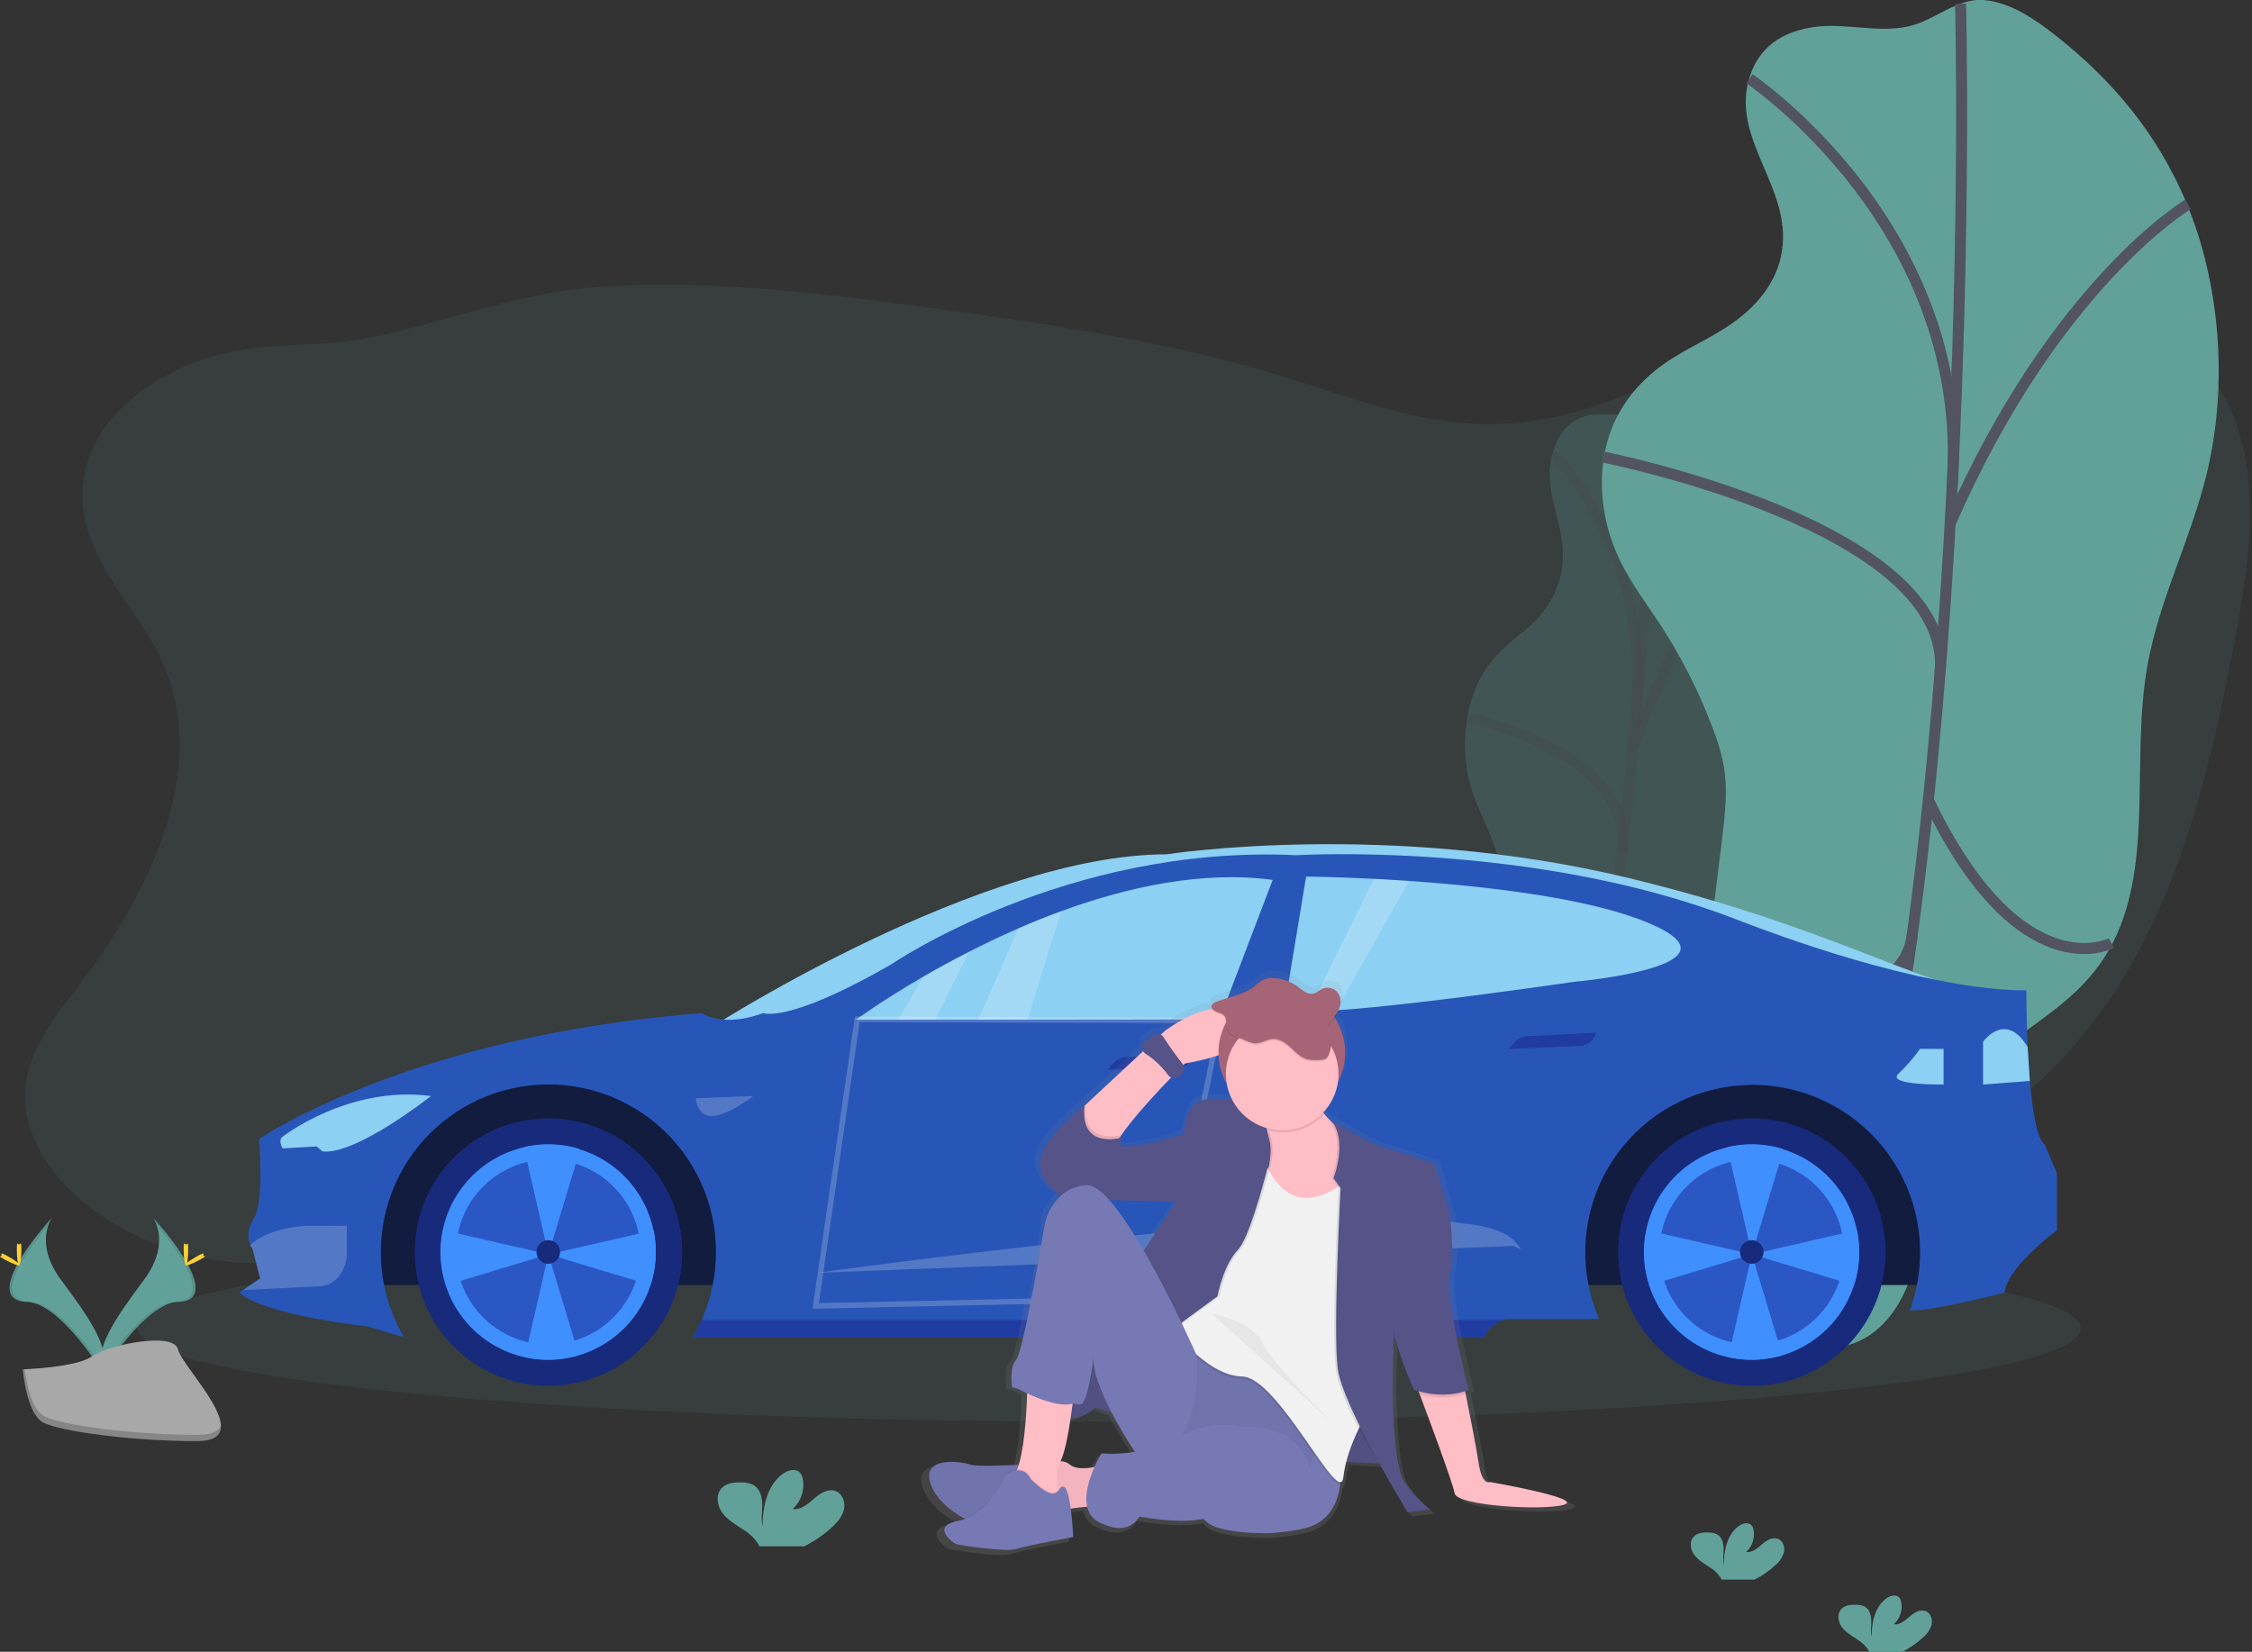 <svg width="409" height="300" viewBox="0 0 409 300" fill="none" xmlns="http://www.w3.org/2000/svg">
<rect x="0" y="0" width="409" height="300" fill="#333333" stroke="none"/>
<g clip-path="url(#clip0)">
<path opacity="0.1" d="M29.552 120.388C38.151 139.81 27.179 162.184 14.284 179.048C9.96 184.693 5.206 190.602 4.599 197.708C3.877 206.373 9.745 214.341 16.71 219.548C29.407 229.039 46.754 231.973 61.865 227.186C74.925 223.06 85.906 213.706 99.077 209.934C121.12 203.625 144.467 214.085 163.329 227.112C176.678 236.33 190.975 247.538 207.068 245.569C218.399 244.183 228.014 236.231 234.533 226.865C237.682 222.326 240.422 217.279 245.01 214.225C247.738 212.41 250.94 211.448 254.146 210.763C283.402 204.512 314.445 219.771 343.313 211.923C362.81 206.621 378.358 191.209 388.022 173.469C397.686 155.73 402.201 135.692 405.96 115.84C408.629 101.732 410.845 86.51 404.722 73.528C398.227 59.796 383.194 51.473 368.088 49.917C352.981 48.362 337.825 52.674 323.907 58.756C306.514 66.361 289.468 77.007 270.482 77.044C257.555 77.069 245.229 72.092 232.866 68.325C212.16 61.999 190.703 58.855 169.275 55.954C148.771 53.177 128.069 50.59 107.441 52.24C92.846 53.4 79.959 58.979 65.798 61.558C56.567 63.241 47.291 61.97 38.233 64.822C27.092 68.308 15.604 76.4 14.99 89.13C14.408 101.233 24.988 110.076 29.552 120.388Z" fill="#61A199"/>
<g opacity="0.5">
<path opacity="0.5" d="M287.975 75.577C285.912 76.171 283.349 77.706 282.095 81.919C279.619 90.172 285.347 95.817 283.469 104.388C282.956 106.666 281.972 108.813 280.581 110.689C278.282 113.804 275.782 115.281 273.364 117.464C270.29 120.252 268.088 123.869 267.021 127.879C265.853 132.305 265.755 136.946 266.737 141.418C267.599 145.156 269.068 147.875 270.347 150.908C271.94 154.778 273.183 158.783 274.061 162.875C274.549 164.863 274.826 166.898 274.886 168.945C274.928 171.515 274.527 174.309 274.135 177.065L270.64 201.456C270.174 204.704 269.704 208.005 269.687 211.096C269.662 214.665 270.236 217.731 270.805 220.723C272.043 227.176 273.351 233.873 276.17 237.278C278.988 240.682 283.766 239.502 286.708 232.553C289.506 225.951 289.564 217.12 292.031 210.056C295.918 198.915 303.651 197.429 307.939 186.812C312.065 176.628 310.794 164.117 312.89 152.514C314.384 144.191 317.565 136.598 319.451 128.374C322.162 116.527 321.894 104.231 319.728 95.128C317.561 86.025 313.674 79.774 309.383 75.032C307.563 73.023 305.62 71.236 303.334 71.059C300.903 70.873 298.794 73.947 296.381 74.851C293.583 75.895 290.793 74.777 287.975 75.577Z" fill="#61A199"/>
<path opacity="0.5" d="M301.135 71.637C301.135 71.637 297.009 176.975 279.707 239.093" stroke="#535461" stroke-width="2" stroke-miterlimit="10"/>
<path opacity="0.5" d="M281.988 82.436C281.988 82.436 300.466 99.275 296.979 131.362" stroke="#535461" stroke-width="2" stroke-miterlimit="10"/>
<path opacity="0.5" d="M266.465 130.352C266.465 130.352 296.835 136.459 294.582 154.623" stroke="#535461" stroke-width="2" stroke-miterlimit="10"/>
<path opacity="0.5" d="M319.763 94.875C319.763 94.875 307.479 105.632 296.527 136.102" stroke="#535461" stroke-width="2" stroke-miterlimit="10"/>
<path opacity="0.5" d="M307.752 186.964C307.752 186.964 299.367 193.566 292.637 170.537" stroke="#535461" stroke-width="2" stroke-miterlimit="10"/>
<path opacity="0.5" d="M271.582 200.396C271.582 200.396 288.682 198.163 290.258 187.451" stroke="#535461" stroke-width="2" stroke-miterlimit="10"/>
</g>
<path d="M329.31 4.927C325.077 5.555 319.985 7.515 317.893 13.568C313.787 25.435 326.273 34.419 323.397 46.818C322.535 50.532 320.41 53.553 318.169 55.756C313.779 60.072 308.782 61.946 304.036 64.875C299.291 67.805 294.364 72.402 292.14 79.462C289.998 86.254 290.927 93.76 293.151 99.368C295.375 104.975 298.742 109.155 301.75 113.769C305.413 119.448 308.476 125.493 310.89 131.805C311.967 134.582 312.953 137.512 313.304 140.838C313.692 144.63 313.201 148.711 312.714 152.705L308.373 188.192C307.795 192.917 307.213 197.724 307.548 202.275C307.923 207.528 309.475 212.109 311.006 216.582C314.307 226.229 317.839 236.252 324.057 241.596C330.276 246.939 340.047 245.772 345.304 235.885C350.309 226.473 349.389 213.495 353.656 203.385C360.382 187.453 376.206 186.166 383.82 171.043C391.127 156.535 387.038 137.974 389.972 121.114C392.077 109.032 397.767 98.233 400.701 86.345C404.91 69.216 402.9 51.081 397.329 37.418C391.759 23.756 382.978 14.088 373.537 6.599C369.534 3.425 365.284 0.557 360.547 0.029C355.496 -0.532 351.469 3.718 346.604 4.787C340.951 6.054 335.05 4.077 329.31 4.927Z" fill="#61A199"/>
<path d="M356.072 0.676C356.072 0.676 360.054 155.316 331.578 244.739" stroke="#535461" stroke-width="2" stroke-miterlimit="10"/>
<path d="M317.727 14.31C317.727 14.31 358.008 41.305 354.559 88.14" stroke="#535461" stroke-width="2" stroke-miterlimit="10"/>
<path d="M291.285 83.035C291.285 83.035 354.864 95.629 352.356 122.108" stroke="#535461" stroke-width="2" stroke-miterlimit="10"/>
<path d="M397.387 37.113C397.387 37.113 373.222 51.498 354.188 95.068" stroke="#535461" stroke-width="2" stroke-miterlimit="10"/>
<path d="M383.448 171.297C383.448 171.297 366.877 180.02 350.219 145.301" stroke="#535461" stroke-width="2" stroke-miterlimit="10"/>
<path d="M310.152 186.793C310.152 186.793 345.28 185.53 347.29 169.949" stroke="#535461" stroke-width="2" stroke-miterlimit="10"/>
<path opacity="0.1" d="M201.453 258.225C298.916 258.225 377.926 250.635 377.926 241.273C377.926 231.912 298.916 224.322 201.453 224.322C103.99 224.322 24.98 231.912 24.98 241.273C24.98 250.635 103.99 258.225 201.453 258.225Z" fill="#61A199"/>
<path d="M27.749 221.096C27.749 221.096 31.207 225.635 26.152 232.443C21.097 239.252 16.93 245.037 18.634 249.291C18.634 249.291 26.259 236.611 32.465 236.433C38.672 236.256 34.578 228.721 27.749 221.096Z" fill="#61A199"/>
<path opacity="0.1" d="M27.747 221.096C28.048 221.533 28.286 222.011 28.453 222.515C34.51 229.629 37.733 236.268 31.915 236.438C26.493 236.594 19.989 246.287 18.43 248.738C18.481 248.927 18.543 249.113 18.615 249.295C18.615 249.295 26.241 236.615 32.447 236.438C38.653 236.26 34.576 228.721 27.747 221.096Z" fill="black"/>
<path d="M34.181 226.859C34.181 228.452 34.003 229.748 33.768 229.748C33.533 229.748 33.355 228.456 33.355 226.859C33.355 225.262 33.578 226.034 33.797 226.034C34.016 226.034 34.181 225.267 34.181 226.859Z" fill="#FFD037"/>
<path d="M36.379 228.758C34.98 229.521 33.763 229.996 33.659 229.785C33.556 229.575 34.6 228.815 35.999 228.056C37.398 227.297 36.845 227.85 36.952 228.056C37.059 228.262 37.782 227.99 36.379 228.758Z" fill="#FFD037"/>
<path d="M9.483 221.096C9.483 221.096 6.025 225.635 11.08 232.443C16.135 239.252 20.286 245.037 18.635 249.291C18.635 249.291 11.01 236.611 4.804 236.433C-1.402 236.256 2.658 228.721 9.483 221.096Z" fill="#61A199"/>
<path opacity="0.1" d="M9.482 221.096C9.181 221.533 8.943 222.011 8.777 222.515C2.719 229.629 -0.503 236.268 5.315 236.438C10.737 236.594 17.24 246.287 18.8 248.738C18.748 248.927 18.686 249.113 18.614 249.295C18.614 249.295 10.989 236.615 4.782 236.438C-1.424 236.26 2.657 228.721 9.482 221.096Z" fill="black"/>
<path d="M3.059 226.859C3.059 228.452 3.236 229.748 3.471 229.748C3.706 229.748 3.884 228.456 3.884 226.859C3.884 225.262 3.661 226.034 3.442 226.034C3.224 226.034 3.059 225.267 3.059 226.859Z" fill="#FFD037"/>
<path d="M0.849 228.758C2.248 229.521 3.465 229.996 3.568 229.785C3.671 229.575 2.627 228.815 1.229 228.056C-0.17 227.297 0.383 227.85 0.275 228.056C0.168 228.262 -0.55 227.99 0.849 228.758Z" fill="#FFD037"/>
<path d="M4.156 248.701C4.156 248.701 13.824 248.404 16.738 246.328C19.651 244.252 31.593 241.789 32.331 245.09C33.07 248.391 46.86 261.641 35.946 261.728C25.032 261.814 10.585 260.027 7.676 258.257C4.767 256.487 4.156 248.701 4.156 248.701Z" fill="#A8A8A8"/>
<path opacity="0.2" d="M36.144 260.589C25.229 260.676 10.783 258.889 7.874 257.119C5.658 255.77 4.775 250.93 4.482 248.697H4.16C4.16 248.697 4.771 256.496 7.68 258.266C10.589 260.037 25.035 261.827 35.966 261.741C39.119 261.716 40.204 260.594 40.146 258.935C39.68 259.938 38.487 260.565 36.144 260.589Z" fill="black"/>
<path d="M129.992 186.079C129.992 186.079 178.374 155.169 211.822 155.169C211.822 155.169 252.092 148.897 295.893 159.497C339.695 170.098 355.874 183.843 368.018 179.807L317 181.301L129.992 186.079Z" fill="#8CD0F3"/>
<path opacity="0.1" d="M129.992 186.079C129.992 186.079 178.374 155.169 211.822 155.169C211.822 155.169 252.092 148.897 295.893 159.497C339.695 170.098 355.874 183.843 368.018 179.807L317 181.301L129.992 186.079Z" fill="#8CD0F3"/>
<path d="M358.038 233.387H62.969L71.081 200.884L121.258 187.543L358.038 193.766V233.387Z" fill="#121C3F"/>
<path d="M373.567 213.078V223.451C373.567 223.451 364.807 229.806 364.01 234.783C364.01 234.783 351.466 237.968 347.885 237.968C347.559 237.968 347.204 237.968 346.832 238.005C347.392 236.504 347.829 234.96 348.14 233.388C349.019 228.977 348.908 224.426 347.817 220.063C346.725 215.701 344.679 211.634 341.826 208.157C338.973 204.68 335.385 201.879 331.319 199.956C327.254 198.033 322.812 197.035 318.315 197.035C313.818 197.035 309.376 198.033 305.311 199.956C301.245 201.879 297.657 204.68 294.804 208.157C291.951 211.634 289.905 215.701 288.814 220.063C287.722 224.426 287.611 228.977 288.49 233.388C288.912 235.514 289.561 237.589 290.425 239.577H273.416C273.416 239.577 273.259 239.631 273.003 239.742C272.091 240.155 269.941 241.244 269.632 242.957H128.671L125.782 242.932C126.396 241.902 126.947 240.835 127.433 239.738C128.339 237.707 129.011 235.579 129.438 233.396C130.277 229.227 130.234 224.929 129.31 220.778C128.386 216.627 126.602 212.716 124.074 209.297C121.547 205.878 118.33 203.026 114.633 200.926C110.935 198.826 106.839 197.524 102.607 197.104C98.376 196.683 94.103 197.155 90.065 198.487C86.026 199.819 82.312 201.983 79.161 204.839C76.01 207.694 73.493 211.178 71.771 215.067C70.049 218.955 69.161 223.16 69.164 227.413C69.164 229.417 69.361 231.417 69.75 233.384C70.415 236.713 71.634 239.907 73.357 242.833C71.343 242.342 66.948 240.947 66.948 240.947C66.948 240.947 48.235 238.958 43.457 234.758L44.179 234.258L47.241 232.166L45.846 226.802C45.678 226.576 45.539 226.329 45.434 226.068C45.062 225.172 44.736 223.509 46.048 221.421C48.037 218.236 47.043 206.888 47.043 206.888C47.043 206.888 74.12 188.175 127.478 183.991C127.478 183.991 128.753 184.981 131.386 185.188C133.169 185.332 135.574 185.113 138.632 183.991C138.632 183.991 143.01 185.98 161.74 175.231C161.74 175.231 193.599 153.328 235.412 155.325C235.412 155.325 278.417 152.734 315.051 166.879C330.839 172.969 342.85 176.217 351.413 177.933C359.319 179.522 364.283 179.815 366.556 179.84H366.606C367.349 179.84 367.79 179.84 367.947 179.84H368.013C368.013 179.84 368.013 184.581 368.265 190.18V190.209C368.356 192.157 368.479 194.208 368.653 196.201V196.325C369.131 201.875 369.957 206.917 371.388 207.916L373.567 213.078Z" fill="#2856B8"/>
<path d="M51.348 206.433C51.348 206.433 63.344 197.074 78.277 199.068C78.277 199.068 64.689 209.821 58.565 209.124L57.521 208.228L51.332 208.575C51.332 208.575 50.407 207.131 51.348 206.433Z" fill="#8CD0F3"/>
<path opacity="0.2" d="M62.995 222.627V228.152C62.995 228.152 62.582 233.43 57.816 233.628L44.199 234.3L47.257 232.208L45.862 226.844C45.693 226.62 45.554 226.374 45.45 226.114C46.687 224.975 49.605 223.052 55.538 222.639L62.995 222.627Z" fill="white"/>
<path opacity="0.2" d="M126.359 199.469L136.811 199.057C136.811 199.057 132.582 202.391 129.594 202.692C126.607 202.993 126.359 199.469 126.359 199.469Z" fill="white"/>
<path opacity="0.2" d="M148.359 231.176C148.359 231.176 242.882 218.033 265.73 222.214C265.73 222.214 272.448 222.663 274.99 225.35C277.531 228.036 274.99 226.295 274.99 226.295L148.359 231.176Z" fill="white"/>
<path opacity="0.5" d="M201.273 194.29C201.273 194.29 202.47 192.049 204.41 191.999L217.003 191.352C217.003 191.352 216.805 193.093 214.565 193.741L201.273 194.29Z" fill="#18218A"/>
<path opacity="0.5" d="M274.145 190.507C274.145 190.507 275.341 188.267 277.281 188.217L289.874 187.553C289.874 187.553 289.676 189.294 287.436 189.942L274.145 190.507Z" fill="#18218A"/>
<path d="M231.142 159.806L221.478 185.151L186.635 185.188H177.664H169.861H163.115H155.473C155.473 185.188 160.127 181.771 167.625 177.418C170.101 175.973 172.911 174.43 175.96 172.879C178.766 171.443 181.787 169.99 184.96 168.612C187.436 167.523 190.043 166.475 192.709 165.497C204.795 161.077 218.379 158.11 231.142 159.806Z" fill="#8CD0F3"/>
<path d="M285.893 178.313C285.893 178.313 271.335 180.471 257.442 182.068C252.131 182.678 246.919 183.206 242.653 183.499L242.059 183.541C240.408 183.648 238.877 183.718 237.577 183.743C235.514 183.78 233.971 183.689 233.199 183.442L237.214 159.199C237.214 159.199 242.166 159.253 249.49 159.612L251.091 159.699C252.614 159.785 254.219 159.884 255.894 160C258.288 160.165 260.809 160.363 263.408 160.602C275.961 161.753 290.18 163.821 299.184 167.543C318.343 175.474 285.893 178.313 285.893 178.313Z" fill="#8CD0F3"/>
<path d="M352.987 190.506V196.976C352.987 196.976 342.535 197.125 344.776 195.037C346.226 193.651 347.542 192.131 348.708 190.498L352.987 190.506Z" fill="#8CD0F3"/>
<path d="M368.644 196.315L360.156 196.98V189.202C360.156 189.202 364.089 183.676 368.021 189.8L368.248 190.159L368.644 196.315Z" fill="#8CD0F3"/>
<path d="M99.608 251.705C113.024 251.705 123.9 240.829 123.9 227.413C123.9 213.997 113.024 203.121 99.608 203.121C86.192 203.121 75.316 213.997 75.316 227.413C75.316 240.829 86.192 251.705 99.608 251.705Z" fill="#182A7C"/>
<path d="M119.09 227.391C119.099 232.404 117.182 237.229 113.735 240.868C110.289 244.508 105.576 246.685 100.57 246.949C95.565 247.214 90.649 245.545 86.838 242.289C83.027 239.033 80.613 234.437 80.094 229.451C79.574 224.466 80.99 219.471 84.047 215.499C87.105 211.527 91.572 208.882 96.525 208.109C101.477 207.336 106.538 208.495 110.66 211.346C114.783 214.197 117.653 218.523 118.677 223.43C118.949 224.733 119.087 226.06 119.09 227.391Z" fill="#3F8FFE"/>
<path opacity="0.5" d="M99.577 244.178C108.827 244.178 116.326 236.661 116.326 227.388C116.326 218.115 108.827 210.598 99.577 210.598C90.327 210.598 82.828 218.115 82.828 227.388C82.828 236.661 90.327 244.178 99.577 244.178Z" fill="#18218A"/>
<path d="M105.181 208.647V209.357L99.606 227.814L95.133 208.342C98.452 207.568 101.915 207.673 105.181 208.647Z" fill="#3F8FFE"/>
<path d="M105.141 246.146C101.948 247.092 98.567 247.208 95.316 246.484L99.604 227.812L105.141 246.146Z" fill="#3F8FFE"/>
<path d="M119.093 227.393C119.096 229.429 118.781 231.453 118.161 233.392H118.082L99.625 227.818L118.714 223.436C118.973 224.738 119.1 226.064 119.093 227.393Z" fill="#3F8FFE"/>
<path d="M99.606 227.813L81.149 233.387H81.005C79.977 230.165 79.793 226.732 80.472 223.418L99.606 227.813Z" fill="#3F8FFE"/>
<path d="M99.579 229.529C100.762 229.529 101.721 228.57 101.721 227.388C101.721 226.205 100.762 225.246 99.579 225.246C98.396 225.246 97.438 226.205 97.438 227.388C97.438 228.57 98.396 229.529 99.579 229.529Z" fill="#182A7C"/>
<path d="M318.167 251.705C331.583 251.705 342.459 240.829 342.459 227.413C342.459 213.997 331.583 203.121 318.167 203.121C304.751 203.121 293.875 213.997 293.875 227.413C293.875 240.829 304.751 251.705 318.167 251.705Z" fill="#182A7C"/>
<path d="M337.656 227.391C337.665 232.404 335.748 237.229 332.302 240.868C328.855 244.508 324.142 246.685 319.137 246.949C314.131 247.214 309.215 245.545 305.405 242.289C301.594 239.033 299.179 234.437 298.66 229.451C298.141 224.466 299.556 219.471 302.614 215.499C305.672 211.527 310.138 208.882 315.091 208.109C320.044 207.336 325.104 208.495 329.227 211.346C333.349 214.197 336.219 218.523 337.244 223.43C337.515 224.733 337.654 226.06 337.656 227.391Z" fill="#3F8FFE"/>
<path opacity="0.5" d="M318.144 244.178C327.394 244.178 334.893 236.661 334.893 227.388C334.893 218.115 327.394 210.598 318.144 210.598C308.893 210.598 301.395 218.115 301.395 227.388C301.395 236.661 308.893 244.178 318.144 244.178Z" fill="#18218A"/>
<path d="M323.743 208.647V209.357L318.168 227.814L313.695 208.342C317.014 207.568 320.477 207.673 323.743 208.647Z" fill="#3F8FFE"/>
<path d="M323.704 246.146C320.511 247.092 317.129 247.208 313.879 246.484L318.166 227.812L323.704 246.146Z" fill="#3F8FFE"/>
<path d="M337.657 227.391C337.66 229.427 337.345 231.451 336.724 233.391H336.629L318.168 227.812L337.257 223.43C337.523 224.733 337.658 226.06 337.657 227.391Z" fill="#3F8FFE"/>
<path d="M318.169 227.813L299.712 233.387H299.567C298.539 230.165 298.356 226.732 299.035 223.418L318.169 227.813Z" fill="#3F8FFE"/>
<path d="M318.146 229.529C319.328 229.529 320.287 228.57 320.287 227.388C320.287 226.205 319.328 225.246 318.146 225.246C316.963 225.246 316.004 226.205 316.004 227.388C316.004 228.57 316.963 229.529 318.146 229.529Z" fill="#182A7C"/>
<path opacity="0.2" d="M175.967 172.904L169.864 185.205H163.117L167.627 177.443C170.116 175.999 172.917 174.46 175.967 172.904Z" fill="white"/>
<path opacity="0.2" d="M192.709 165.521L186.631 185.192H177.66L184.964 168.629C187.456 167.548 190.048 166.508 192.709 165.521Z" fill="white"/>
<path opacity="0.2" d="M255.903 160.02L242.661 183.504L242.067 183.545C240.417 183.652 238.886 183.722 237.586 183.747L249.499 159.637L251.1 159.723C252.602 159.806 254.219 159.905 255.903 160.02Z" fill="white"/>
<path opacity="0.2" d="M155.704 185.121L148.145 237.192L211.282 235.809L221.648 185.348L155.704 185.121Z" stroke="white" stroke-miterlimit="10"/>
<path opacity="0.5" d="M273.01 239.727C272.098 240.139 269.948 241.229 269.639 242.941H128.674L125.785 242.916C126.399 241.886 126.95 240.819 127.436 239.723L273.01 239.727Z" fill="#18218A"/>
<path d="M151.139 277.353C152.101 276.458 153.004 275.401 153.285 274.118C153.566 272.835 153.017 271.292 151.787 270.817C150.413 270.289 148.94 271.23 147.826 272.208C146.712 273.186 145.432 274.271 143.976 274.065C144.726 273.384 145.287 272.521 145.605 271.559C145.922 270.597 145.985 269.57 145.787 268.576C145.723 268.166 145.549 267.781 145.284 267.462C144.521 266.637 143.134 266.996 142.222 267.64C139.334 269.703 138.508 273.635 138.488 277.192C138.195 275.909 138.442 274.572 138.434 273.256C138.426 271.939 138.067 270.483 136.957 269.773C136.266 269.402 135.488 269.219 134.704 269.245C133.396 269.195 131.939 269.327 131.048 270.285C129.938 271.473 130.223 273.466 131.192 274.774C132.162 276.082 133.627 276.903 134.976 277.807C136.059 278.453 136.983 279.334 137.679 280.386C137.761 280.533 137.829 280.688 137.881 280.848H146.076C147.914 279.917 149.617 278.741 151.139 277.353Z" fill="#61A199"/>
<path d="M322.418 284.296C323.175 283.68 323.726 282.848 323.999 281.911C324.205 280.962 323.801 279.828 322.893 279.481C321.878 279.093 320.793 279.795 319.971 280.508C319.15 281.222 318.205 282.031 317.128 281.878C317.682 281.377 318.096 280.74 318.33 280.031C318.565 279.321 318.611 278.563 318.465 277.83C318.419 277.527 318.29 277.241 318.094 277.005C317.529 276.403 316.509 276.663 315.833 277.137C313.687 278.647 313.089 281.561 313.076 284.185C312.862 283.24 313.043 282.254 313.035 281.296C313.027 280.339 312.763 279.233 311.946 278.73C311.439 278.458 310.87 278.323 310.295 278.338C309.329 278.301 308.257 278.4 307.596 279.105C306.771 279.98 306.99 281.453 307.704 282.406C308.417 283.36 309.499 283.975 310.497 284.643C311.298 285.119 311.98 285.769 312.494 286.545C312.555 286.653 312.605 286.766 312.643 286.884H318.688C320.042 286.193 321.297 285.323 322.418 284.296Z" fill="#61A199"/>
<path d="M349.239 297.421C349.995 296.805 350.546 295.973 350.819 295.036C351.025 294.087 350.621 292.953 349.713 292.606C348.698 292.218 347.613 292.92 346.792 293.633C345.97 294.347 345.026 295.156 343.949 295.003C344.502 294.502 344.916 293.865 345.151 293.156C345.385 292.446 345.431 291.688 345.286 290.955C345.239 290.652 345.111 290.366 344.914 290.13C344.349 289.528 343.33 289.788 342.653 290.262C340.507 291.772 339.909 294.686 339.896 297.31C339.682 296.365 339.863 295.379 339.855 294.421C339.847 293.464 339.583 292.358 338.766 291.855C338.259 291.583 337.69 291.448 337.115 291.463C336.15 291.426 335.077 291.525 334.417 292.23C333.591 293.105 333.81 294.578 334.524 295.531C335.238 296.485 336.319 297.1 337.317 297.768C338.118 298.244 338.8 298.894 339.315 299.67C339.375 299.778 339.425 299.891 339.463 300.009H345.508C346.863 299.318 348.118 298.448 349.239 297.421Z" fill="#61A199"/>
<path d="M271.692 269.835C271.692 269.835 270.252 270.619 269.596 266.179C269.183 263.291 267.983 257.336 267.194 253.47L267.095 252.979C267.321 252.908 267.543 252.826 267.76 252.731C267.76 252.731 263.171 234.988 264.219 231.06C265.267 227.131 264.219 220.092 264.219 220.092L261.467 210.824C261.467 210.824 254.65 208.472 252.03 207.82C249.41 207.168 242.069 202.596 242.069 202.596C242.195 202.742 242.313 202.895 242.424 203.054L242.131 202.876C241.595 202.376 241.111 201.823 240.687 201.226C242.151 199.668 243.099 197.697 243.402 195.581C244.381 193.724 244.843 191.637 244.74 189.54C244.637 187.443 243.972 185.412 242.816 183.66C243.262 183.102 243.601 182.467 243.818 181.787C243.906 181.475 243.944 181.152 243.93 180.829C243.978 180.311 243.865 179.791 243.609 179.339C243.352 178.887 242.963 178.524 242.494 178.3C242.181 178.17 241.845 178.104 241.506 178.108C241.167 178.111 240.832 178.184 240.522 178.32C239.94 178.584 239.482 179.08 238.846 179.212C237.786 179.43 236.878 178.58 236.044 177.949C234.749 176.984 233.204 176.411 231.592 176.298C230.892 176.22 230.184 176.313 229.529 176.571C228.907 176.923 228.332 177.355 227.821 177.854C225.931 179.377 223.282 179.802 220.909 180.631C220.455 180.788 219.952 181.044 219.869 181.456C219.852 181.538 219.852 181.622 219.869 181.704C219.85 181.809 219.858 181.917 219.894 182.018C215.47 182.76 211.142 186.119 211.142 186.119L210.415 186.792C210.178 186.663 209.908 186.607 209.639 186.63C209.37 186.653 209.114 186.753 208.901 186.92L207.44 188.067C207.176 188.274 206.997 188.57 206.936 188.9C206.875 189.23 206.937 189.57 207.11 189.858L196.427 199.761L196.196 199.976V199.938C196.196 199.938 187.943 206.206 187.943 210.642C187.943 213.849 190.419 215.825 191.768 216.679C190.558 217.818 189.643 219.234 189.103 220.806V220.847V220.905V220.95V221V221.041V221.086V221.127V221.169V221.206V221.243V221.276V221.313V221.342V221.387V221.429V221.453V221.478V221.66V221.709V221.808V221.878V221.949L189.07 222.13V222.204L189.049 222.328V222.378V222.497V222.584L189.02 222.749L188.983 222.955V222.997L188.954 223.17V223.253L188.921 223.442V223.492L188.884 223.706V223.801L188.789 224.342L188.74 224.635V224.684L188.686 224.986V225.027L188.632 225.332V225.357L188.575 225.679V225.749L188.517 226.067V226.137L188.463 226.45V226.488L188.401 226.842V226.909L188.261 227.701L188.191 228.113V228.175L188.121 228.588V228.617L187.968 229.442V229.512L187.894 229.925V229.983L187.733 230.853V230.89L187.65 231.332V231.369L187.485 232.269V232.326L187.403 232.772V232.805L187.229 233.725V233.775L187.143 234.229V234.262L186.965 235.194V235.231L186.879 235.685V235.722L186.123 236.655V236.696L186.033 237.146V237.171L185.847 238.087V238.112L185.756 238.557V238.582L185.575 239.457V239.494L185.488 239.907V239.944L185.311 240.769V240.798L185.224 241.211V241.252L185.051 242.032V242.052L184.968 242.42V242.457C184.91 242.704 184.854 242.944 184.799 243.175L184.716 243.513V243.542C184.661 243.768 184.608 243.983 184.555 244.19L184.477 244.487V244.52L184.403 244.805C184.073 246.043 183.784 246.868 183.577 247.062C183.369 247.281 183.205 247.539 183.095 247.821L183.062 247.904L183.029 247.994L183 248.085L182.864 248.209L182.835 248.304L182.81 248.39L182.785 248.489V248.58L182.765 248.679V248.77C182.765 248.836 182.754 248.902 182.732 248.968V249.051V249.162V249.249V249.36V249.447V249.558V249.645V249.756V249.839C182.732 249.975 182.732 250.107 182.732 250.251C182.732 250.276 182.732 250.301 182.732 250.33C182.732 250.359 182.732 250.4 182.732 250.437C182.732 250.474 182.732 250.491 182.732 250.516C182.732 250.54 182.732 250.586 182.732 250.619C182.732 250.652 182.732 250.668 182.732 250.697C182.732 250.726 182.732 250.763 182.732 250.796V250.87C182.732 250.903 182.732 250.936 182.732 250.969V251.035C182.732 251.096 182.732 251.155 182.732 251.213V251.865V251.956V252.216L183.97 252.591C183.97 252.591 184.593 252.934 185.554 253.379C185.418 257.543 185.034 263.179 183.99 266.629C181.663 266.749 175.915 266.992 174.875 266.575C173.563 266.051 165.174 264.747 167.798 270.751C168.896 273.268 171.285 275.166 173.687 276.528C173.389 276.626 173.086 276.704 172.779 276.763C170.641 277.176 170.047 277.89 170.13 278.624C169.977 279.862 172.081 281.245 172.255 281.331C172.519 281.463 181.428 282.899 183.528 282.243C185.628 281.587 194.145 280.023 194.145 280.023C194.145 280.023 194.145 279.928 194.145 279.763C194.145 279.763 194.03 277.197 193.708 274.762C194.673 274.622 195.726 274.494 196.749 274.415C196.88 275.033 197.151 275.612 197.54 276.109C197.929 276.606 198.426 277.007 198.994 277.283C204.63 280.172 206.467 276.239 206.467 276.239C206.467 276.239 214.088 277.704 218.346 276.652C218.792 277.065 219.172 277.358 219.44 277.556C220.822 278.55 224.544 279.231 228.708 279.28C229.816 279.39 230.933 279.358 232.034 279.186C233.871 279.064 235.694 278.778 237.48 278.331C242.494 277.032 243.596 272.369 243.835 270.252C244.033 270.194 244.173 269.988 244.248 269.6C244.347 269.389 244.406 269.16 244.421 268.927C244.531 267.969 244.71 267.021 244.957 266.088L251.147 266.435C253.912 271.453 256.354 275.443 256.354 275.443L260.547 274.919C258.682 273.426 257.048 271.666 255.698 269.695C253.602 266.563 253.602 251.539 253.602 251.539L253.837 242.391V242.486V242.044C254.225 244.755 257.299 252.62 257.646 252.735C257.898 252.818 258.145 252.892 258.389 252.962L258.612 253.548C260.361 258.186 264.801 270.054 265.115 271.927C265.527 274.279 281.893 275.191 285.561 274.015C289.229 272.839 271.692 269.835 271.692 269.835ZM213.234 217.876L207.234 226.888C205.08 223.174 202.835 219.757 200.805 217.496C206.128 217.674 212.264 217.863 213.234 217.876ZM212.322 194.768C212.555 194.878 212.813 194.921 213.069 194.893C213.325 194.864 213.567 194.765 213.77 194.607L214.282 194.195C214.543 193.992 214.722 193.701 214.787 193.377C214.851 193.053 214.797 192.716 214.633 192.428L214.938 192.127C217.051 191.77 219.135 191.264 221.177 190.613C221.255 192.476 221.778 194.293 222.704 195.911C222.886 196.947 223.226 197.949 223.711 198.882C222.77 198.804 221.747 198.75 220.769 198.758C219.914 198.741 219.06 198.795 218.214 198.919C215.07 199.443 214.674 205.187 214.674 205.187C214.674 205.187 208.356 207.407 204.56 207.486C204.079 207.488 203.6 207.417 203.141 207.275L202.757 207.25L203.273 205.839C203.273 205.839 203.05 205.909 202.683 205.984C202.801 205.805 202.925 205.623 203.054 205.439C205.456 201.993 209.615 197.553 212.322 194.776V194.768ZM199.34 264.483C198.857 265.31 198.423 266.164 198.04 267.042C196.551 267.331 194.521 267.491 193.444 266.571C192.958 266.173 192.347 265.959 191.719 265.965L191.744 265.915C192.486 264.492 193.118 261.302 193.613 258.001C196.014 258.001 198.296 255.991 198.296 255.991L201.321 257.027L201.432 257.237L201.507 257.374L201.626 257.596L201.701 257.737L201.82 257.955L201.899 258.096L202.018 258.31L202.097 258.451L202.212 258.661L202.291 258.801L202.41 259.012L202.489 259.148L202.608 259.354L202.683 259.486L202.802 259.693L202.877 259.821L202.992 260.023L203.066 260.151L203.186 260.353L203.256 260.468L203.376 260.666L203.446 260.782L203.566 260.98L203.628 261.083L203.751 261.285L203.797 261.36C204.011 261.71 204.209 262.045 204.412 262.358L204.44 262.404L204.556 262.585L204.606 262.664L204.709 262.829L204.766 262.915L204.861 263.064L204.919 263.159L205.006 263.295L205.068 263.39L205.15 263.518L205.208 263.609L205.282 263.724L205.34 263.815L205.41 263.922L205.468 264.013L205.534 264.112L205.592 264.199C203.526 264.539 201.428 264.635 199.34 264.483Z" fill="url(#paint0_linear)"/>
<path d="M284.11 273.274C280.533 274.425 264.559 273.53 264.176 271.211C263.87 269.366 259.542 257.759 257.833 253.22L257.148 251.404L265.455 249.613C265.455 249.613 265.76 251.07 266.181 253.145C266.949 256.933 268.108 262.781 268.521 265.586C269.16 269.932 270.584 269.164 270.584 269.164C270.584 269.164 287.675 272.123 284.11 273.274Z" fill="#FFBDC6"/>
<path d="M238.986 197.869C238.986 197.869 238.346 201.703 243.843 205.297C249.339 208.891 244.61 221.782 244.61 221.782L240.546 222.008C237.964 222.153 235.428 221.292 233.468 219.605C231.509 217.918 230.28 215.537 230.04 212.963C230.04 212.963 232.338 209.25 228.121 199.672L238.986 197.869Z" fill="#FFBDC6"/>
<path d="M215.23 193.152C215.23 193.152 207.32 200.864 203.643 206.179C203.208 206.795 202.809 207.437 202.451 208.102C199.769 213.214 193.53 204.904 195.688 202.032L197.177 200.641L211.521 187.272C211.521 187.272 221.362 179.605 226.343 185.101C231.323 190.598 215.23 193.152 215.23 193.152Z" fill="#FFBDC6"/>
<path d="M232.801 202.67C239.152 202.67 244.301 197.522 244.301 191.17C244.301 184.819 239.152 179.67 232.801 179.67C226.45 179.67 221.301 184.819 221.301 191.17C221.301 197.522 226.45 202.67 232.801 202.67Z" fill="#A66477"/>
<path d="M185.971 265.986C185.971 265.986 177.409 266.498 176.13 265.986C174.851 265.475 166.676 264.2 169.247 270.08C171.818 275.96 181.515 278.386 181.515 278.386L188.53 276.595L185.971 265.986Z" fill="#7679B4"/>
<path opacity="0.05" d="M185.971 265.986C185.971 265.986 177.409 266.498 176.13 265.986C174.851 265.475 166.676 264.2 169.247 270.08C171.818 275.96 181.515 278.386 181.515 278.386L188.53 276.595L185.971 265.986Z" fill="black"/>
<path d="M216.51 240.816L233.697 247.798L243.472 268.562C243.472 268.562 243.6 275.845 237.213 277.508C230.825 279.171 221.879 278.404 219.576 276.741C217.274 275.078 207.82 265.24 207.82 265.24L216.51 240.816Z" fill="#7679B4"/>
<path opacity="0.05" d="M215.343 240.816L230.218 246.391L238.682 263.008C238.682 263.008 238.793 268.839 233.264 270.167C227.734 271.496 219.989 270.881 217.996 269.552C216.003 268.224 207.82 260.347 207.82 260.347L215.343 240.816Z" fill="black"/>
<path d="M200.537 265.986C200.537 265.986 196.064 267.521 194.278 265.986C192.491 264.451 189.293 266.37 189.293 266.37L190.704 274.676C190.704 274.676 197.092 273.269 200.546 273.653L200.537 265.986Z" fill="#FFBDC6"/>
<path opacity="0.05" d="M200.537 265.986C200.537 265.986 196.064 267.521 194.278 265.986C192.491 264.451 189.293 266.37 189.293 266.37L190.704 274.676C190.704 274.676 197.092 273.269 200.546 273.653L200.537 265.986Z" fill="black"/>
<path d="M203.084 257.045L199.003 255.638C199.003 255.638 194.53 259.599 191.575 256.277C188.621 252.956 194.257 239.153 194.257 239.153L200.261 229.439L204.606 243.114L208.568 249.758L203.084 257.045Z" fill="#565388"/>
<path opacity="0.05" d="M203.084 257.045L199.003 255.638C199.003 255.638 194.53 259.599 191.575 256.277C188.621 252.956 194.257 239.153 194.257 239.153L200.261 229.439L204.606 243.114L208.568 249.758L203.084 257.045Z" fill="black"/>
<path d="M242.063 256.277L251.265 257.552L253.056 265.987L241.684 265.347L242.063 256.277Z" fill="#565388"/>
<path opacity="0.05" d="M242.063 256.277L251.265 257.552L253.056 265.987L241.684 265.347L242.063 256.277Z" fill="black"/>
<path opacity="0.1" d="M229.161 210.02C229.161 210.02 232.995 224.714 245.254 214.109L248.576 256.276C248.576 256.276 244.487 262.792 243.847 268.655C243.208 274.519 232.091 250.499 225.448 250.384C218.804 250.268 212.223 240.992 212.223 240.992L219.7 225.592L229.161 210.02Z" fill="black"/>
<path d="M229.29 209.637C229.29 209.637 233.124 224.331 245.383 213.726L248.705 255.893C248.705 255.893 244.616 262.409 243.976 268.273C243.337 274.136 232.22 250.116 225.577 250.001C218.933 249.885 212.352 240.609 212.352 240.609L219.829 225.21L229.29 209.637Z" fill="#F2F1F2"/>
<path opacity="0.1" d="M227.243 200.178C227.243 200.178 221.879 199.283 218.809 199.795C215.739 200.306 215.36 205.926 215.36 205.926C215.36 205.926 206.669 208.992 203.731 207.99C203.731 207.99 189.289 206.966 189.289 211.311C189.289 215.656 193.894 217.674 193.894 217.674C193.894 217.674 213.944 218.351 214.084 218.314C218.685 217.035 213.957 218.314 213.957 218.314L205.65 230.837L213.317 241.442L221.495 235.438C221.495 235.438 222.519 229.814 225.209 227.004C227.124 224.994 229.629 215.949 230.904 210.944C231.172 209.89 231.228 208.793 231.068 207.717C230.909 206.641 230.537 205.607 229.975 204.676L227.243 200.178Z" fill="black"/>
<path opacity="0.1" d="M203.643 206.178C203.208 206.795 202.809 207.437 202.451 208.101C199.769 213.214 193.53 204.903 195.688 202.031L197.177 200.641C196.633 207.235 202.001 206.533 203.643 206.178Z" fill="black"/>
<path opacity="0.1" d="M213.957 217.815H213.812C213.812 217.815 218.558 216.535 213.957 217.815Z" fill="black"/>
<path d="M226.86 200.178C226.86 200.178 221.496 199.283 218.426 199.795C215.356 200.306 214.976 205.926 214.976 205.926C214.976 205.926 206.286 208.992 203.348 207.99L203.86 206.583C203.86 206.583 196.069 209.009 196.961 200.818C196.961 200.818 188.91 206.95 188.91 211.295C188.91 215.64 193.511 217.674 193.511 217.674C193.511 217.674 213.561 218.351 213.701 218.314C218.302 217.035 213.573 218.314 213.573 218.314L205.267 230.837L212.934 241.442L221.112 235.438C221.112 235.438 222.136 229.814 224.826 227.004C226.741 224.994 229.245 215.949 230.521 210.944C230.789 209.89 230.845 208.793 230.685 207.717C230.526 206.641 230.154 205.607 229.592 204.676L226.86 200.178Z" fill="#565388"/>
<path opacity="0.1" d="M253.185 241.711V242.412C253.131 242.182 253.131 241.942 253.185 241.711Z" fill="black"/>
<path opacity="0.1" d="M266.181 253.161C263.465 253.998 260.564 254.023 257.833 253.235L257.148 251.42L265.455 249.629C265.455 249.629 265.756 251.098 266.181 253.161Z" fill="black"/>
<path opacity="0.1" d="M241.301 203.373C241.301 203.373 248.456 207.846 251.014 208.486C253.573 209.125 260.216 211.424 260.216 211.424L262.898 220.502C262.898 220.502 263.922 227.401 262.898 231.23C261.875 235.059 252.293 242.347 252.805 241.195L252.549 251.289C252.549 251.289 252.549 265.983 254.612 269.032C256.676 272.081 250.713 266.028 250.713 266.028C250.713 266.028 243.492 255.357 242.601 248.586C241.709 241.814 243.108 215.769 243.108 215.769L241.829 213.978C241.829 213.978 244.495 207.079 241.301 203.373Z" fill="black"/>
<path d="M241.684 203.373C241.684 203.373 248.839 207.846 251.397 208.486C253.955 209.125 260.599 211.424 260.599 211.424L263.281 220.502C263.281 220.502 264.304 227.401 263.281 231.23C262.258 235.059 266.731 252.444 266.731 252.444C266.731 252.444 262.604 254.35 256.889 252.444C256.506 252.316 252.672 242.351 253.176 241.2L252.92 251.293C252.92 251.293 252.92 265.987 254.983 269.036C256.298 270.964 257.892 272.687 259.712 274.149L255.623 274.66C255.623 274.66 243.854 255.382 242.959 248.623C242.063 241.864 243.47 215.781 243.47 215.781L242.191 213.99C242.191 213.99 244.877 207.079 241.684 203.373Z" fill="#565388"/>
<path d="M206.797 264.717C206.797 264.717 198.235 252.338 198.618 246.561C198.618 246.561 197.595 254.483 196.448 254.995C195.301 255.507 183.796 251.925 183.796 251.925C183.796 251.925 183.285 248.211 184.564 246.94C185.843 245.669 189.804 222.021 189.804 222.021C189.804 222.021 191.211 215.633 197.343 215.25C203.475 214.866 217.278 246.045 217.278 246.045C217.278 246.045 219.32 264.717 206.797 264.717Z" fill="#7679B4"/>
<path d="M186.612 247.842C186.612 247.842 186.868 265.73 183.674 268.672C180.48 271.614 193.003 273.145 193.003 273.145C193.003 273.145 190.833 268.8 192.62 265.35C194.406 261.9 195.558 247.842 195.558 247.842H186.612Z" fill="#FFBDC6"/>
<path opacity="0.05" d="M187.249 268.429C187.249 268.429 185.97 265.235 182.52 267.789C182.52 267.789 179.455 274.944 174.086 275.968C168.718 276.991 173.319 280.057 173.574 280.185C173.83 280.313 182.52 281.72 184.563 281.08C186.606 280.44 194.912 278.91 194.912 278.91C194.912 278.91 194.528 270.475 193.261 269.832C191.995 269.188 192.618 273.657 187.249 268.429Z" fill="black"/>
<path d="M187.249 268.673C187.249 268.673 185.97 265.479 182.52 268.033C182.52 268.033 179.454 275.188 174.086 276.212C168.718 277.235 173.319 280.301 173.574 280.429C173.83 280.557 182.52 281.964 184.563 281.324C186.606 280.685 194.916 279.158 194.916 279.158C194.916 279.158 194.532 270.724 193.265 270.08C191.999 269.436 192.618 273.909 187.249 268.673Z" fill="#7679B4"/>
<path d="M211.31 188.377C212.389 190.053 213.551 191.674 214.792 193.234C214.911 193.372 215 193.533 215.054 193.707C215.109 193.881 215.128 194.064 215.11 194.245C215.091 194.426 215.037 194.602 214.949 194.761C214.861 194.921 214.742 195.061 214.599 195.173L214.099 195.565C213.957 195.677 213.793 195.759 213.618 195.806C213.443 195.853 213.26 195.864 213.081 195.839C212.901 195.814 212.729 195.753 212.573 195.66C212.418 195.567 212.283 195.443 212.176 195.297C211.058 193.747 209.658 192.421 208.05 191.389C207.866 191.275 207.713 191.118 207.603 190.932C207.492 190.746 207.428 190.536 207.416 190.32C207.404 190.104 207.444 189.888 207.533 189.69C207.622 189.493 207.756 189.32 207.926 189.186L209.35 188.063C209.496 187.948 209.665 187.864 209.846 187.817C210.026 187.77 210.214 187.761 210.399 187.79C210.583 187.82 210.759 187.887 210.916 187.988C211.073 188.089 211.207 188.221 211.31 188.377Z" fill="#565388"/>
<path opacity="0.1" d="M240.464 202.408C238.813 200.085 239.127 198.244 239.127 198.244L228.254 200.052C229.009 201.737 229.63 203.48 230.111 205.263C231.931 205.795 233.864 205.81 235.693 205.305C237.521 204.801 239.173 203.798 240.464 202.408Z" fill="black"/>
<path d="M232.869 205.286C238.514 205.286 243.09 200.71 243.09 195.065C243.09 189.42 238.514 184.844 232.869 184.844C227.225 184.844 222.648 189.42 222.648 195.065C222.648 200.71 227.225 205.286 232.869 205.286Z" fill="#FFBDC6"/>
<path opacity="0.1" d="M228.37 189.738C229.336 189.578 230.194 189.012 231.172 188.963C232.41 188.901 233.528 189.693 234.399 190.51C235.27 191.327 236.115 192.26 237.312 192.615C238.077 192.794 238.866 192.847 239.648 192.771C240.082 192.793 240.514 192.684 240.886 192.458C241.073 192.284 241.214 192.067 241.298 191.826C241.632 191.058 241.801 190.228 241.794 189.39C241.788 188.552 241.606 187.725 241.261 186.961C241.164 186.803 241.124 186.617 241.146 186.433C241.183 186.324 241.243 186.224 241.323 186.14C242.148 185.166 243.019 184.193 243.353 183.013C243.687 181.832 243.279 180.38 242.062 179.856C241.758 179.725 241.431 179.658 241.1 179.658C240.769 179.658 240.442 179.725 240.139 179.856C239.569 180.116 239.128 180.599 238.488 180.727C237.452 180.941 236.565 180.108 235.756 179.489C234.496 178.544 232.991 177.983 231.42 177.871C230.732 177.792 230.037 177.884 229.394 178.139C228.793 178.48 228.238 178.896 227.743 179.377C225.899 180.867 223.315 181.284 221.005 182.096C220.563 182.253 220.072 182.484 219.99 182.922C219.907 183.359 220.402 183.801 220.897 183.99C221.393 184.18 221.962 184.304 222.292 184.688C222.705 185.183 222.573 185.884 222.647 186.508C222.8 187.745 223.885 188.418 225.086 188.777C226.08 189.095 227.384 189.904 228.37 189.738Z" fill="black"/>
<path d="M228.371 189.483C229.337 189.322 230.195 188.757 231.173 188.707C232.411 188.645 233.529 189.437 234.4 190.255C235.27 191.072 236.116 192.004 237.313 192.359C238.078 192.538 238.867 192.591 239.648 192.516C240.083 192.538 240.515 192.428 240.886 192.202C241.073 192.029 241.215 191.812 241.299 191.571C241.633 190.802 241.802 189.972 241.795 189.134C241.789 188.297 241.607 187.469 241.262 186.706C241.165 186.548 241.124 186.362 241.146 186.178C241.184 186.068 241.244 185.968 241.324 185.885C242.149 184.911 243.02 183.937 243.354 182.757C243.688 181.577 243.28 180.124 242.062 179.6C241.759 179.469 241.432 179.402 241.101 179.402C240.77 179.402 240.443 179.469 240.139 179.6C239.57 179.86 239.129 180.343 238.489 180.471C237.453 180.685 236.566 179.852 235.757 179.233C234.51 178.311 233.026 177.761 231.478 177.648C230.791 177.57 230.095 177.662 229.452 177.917C228.851 178.257 228.297 178.673 227.802 179.155C225.957 180.644 223.374 181.061 221.063 181.874C220.622 182.031 220.131 182.262 220.048 182.699C219.966 183.136 220.461 183.578 220.956 183.768C221.451 183.958 222.021 184.081 222.351 184.465C222.763 184.96 222.631 185.662 222.706 186.285C222.858 187.523 223.943 188.195 225.144 188.554C226.081 188.839 227.385 189.648 228.371 189.483Z" fill="#A66477"/>
<path opacity="0.05" d="M220.121 238.654C220.121 238.654 227.421 239.892 229.245 243.833C231.068 247.774 242.036 258.436 242.036 258.436" fill="black"/>
<g opacity="0.05">
<path opacity="0.05" d="M196.704 254.104C195.553 254.615 184.053 251.038 184.053 251.038C183.912 249.926 183.924 248.8 184.09 247.691C183.43 249.284 183.797 251.933 183.797 251.933C183.797 251.933 195.297 255.511 196.449 254.999C196.828 254.83 197.196 253.848 197.517 252.606C197.262 253.402 196.989 253.988 196.704 254.104Z" fill="black"/>
<path opacity="0.05" d="M190.042 221.236C189.948 221.496 189.868 221.76 189.803 222.029C189.803 222.029 187.03 238.588 185.375 244.724C186.906 239.743 189.794 222.709 190.042 221.236Z" fill="black"/>
<path opacity="0.05" d="M207.055 263.816C207.055 263.816 198.493 251.437 198.877 245.66C198.877 245.66 198.786 246.378 198.625 247.393C199.013 253.434 206.799 264.716 206.799 264.716C212.754 264.716 215.415 260.499 216.566 256.071C215.296 260.148 212.609 263.816 207.055 263.816Z" fill="black"/>
</g>
<path d="M184.997 252.299C184.997 252.299 192.804 256.599 195.618 254.552C198.433 252.506 196.642 249.312 196.642 249.312L194.467 245.734H187.184L184.758 249.952L184.997 252.299Z" fill="#7679B4"/>
<path d="M238.234 269.184C238.234 269.184 238.746 258.963 225.711 259.091C212.675 259.219 225.199 259.091 225.199 259.091C225.199 259.091 220.086 257.556 213.699 261.154C207.311 264.752 200.024 263.964 200.024 263.964C200.024 263.964 194.144 273.678 199.64 276.488C205.136 279.298 206.923 275.444 206.923 275.444C206.923 275.444 218.168 277.614 220.726 274.676C222.552 276.486 224.87 277.719 227.392 278.223C229.913 278.726 232.527 278.477 234.908 277.507C234.908 277.507 241.3 274.676 238.234 269.184Z" fill="#7679B4"/>
</g>
<defs>
<linearGradient id="paint0_linear" x1="226.669" y1="282.408" x2="226.669" y2="176.29" gradientUnits="userSpaceOnUse">
<stop stop-color="#808080" stop-opacity="0.25"/>
<stop offset="0.54" stop-color="#808080" stop-opacity="0.12"/>
<stop offset="1" stop-color="#808080" stop-opacity="0.1"/>
</linearGradient>
<clipPath id="clip0">
<rect width="408.643" height="300" fill="white"/>
</clipPath>
</defs>
</svg>
